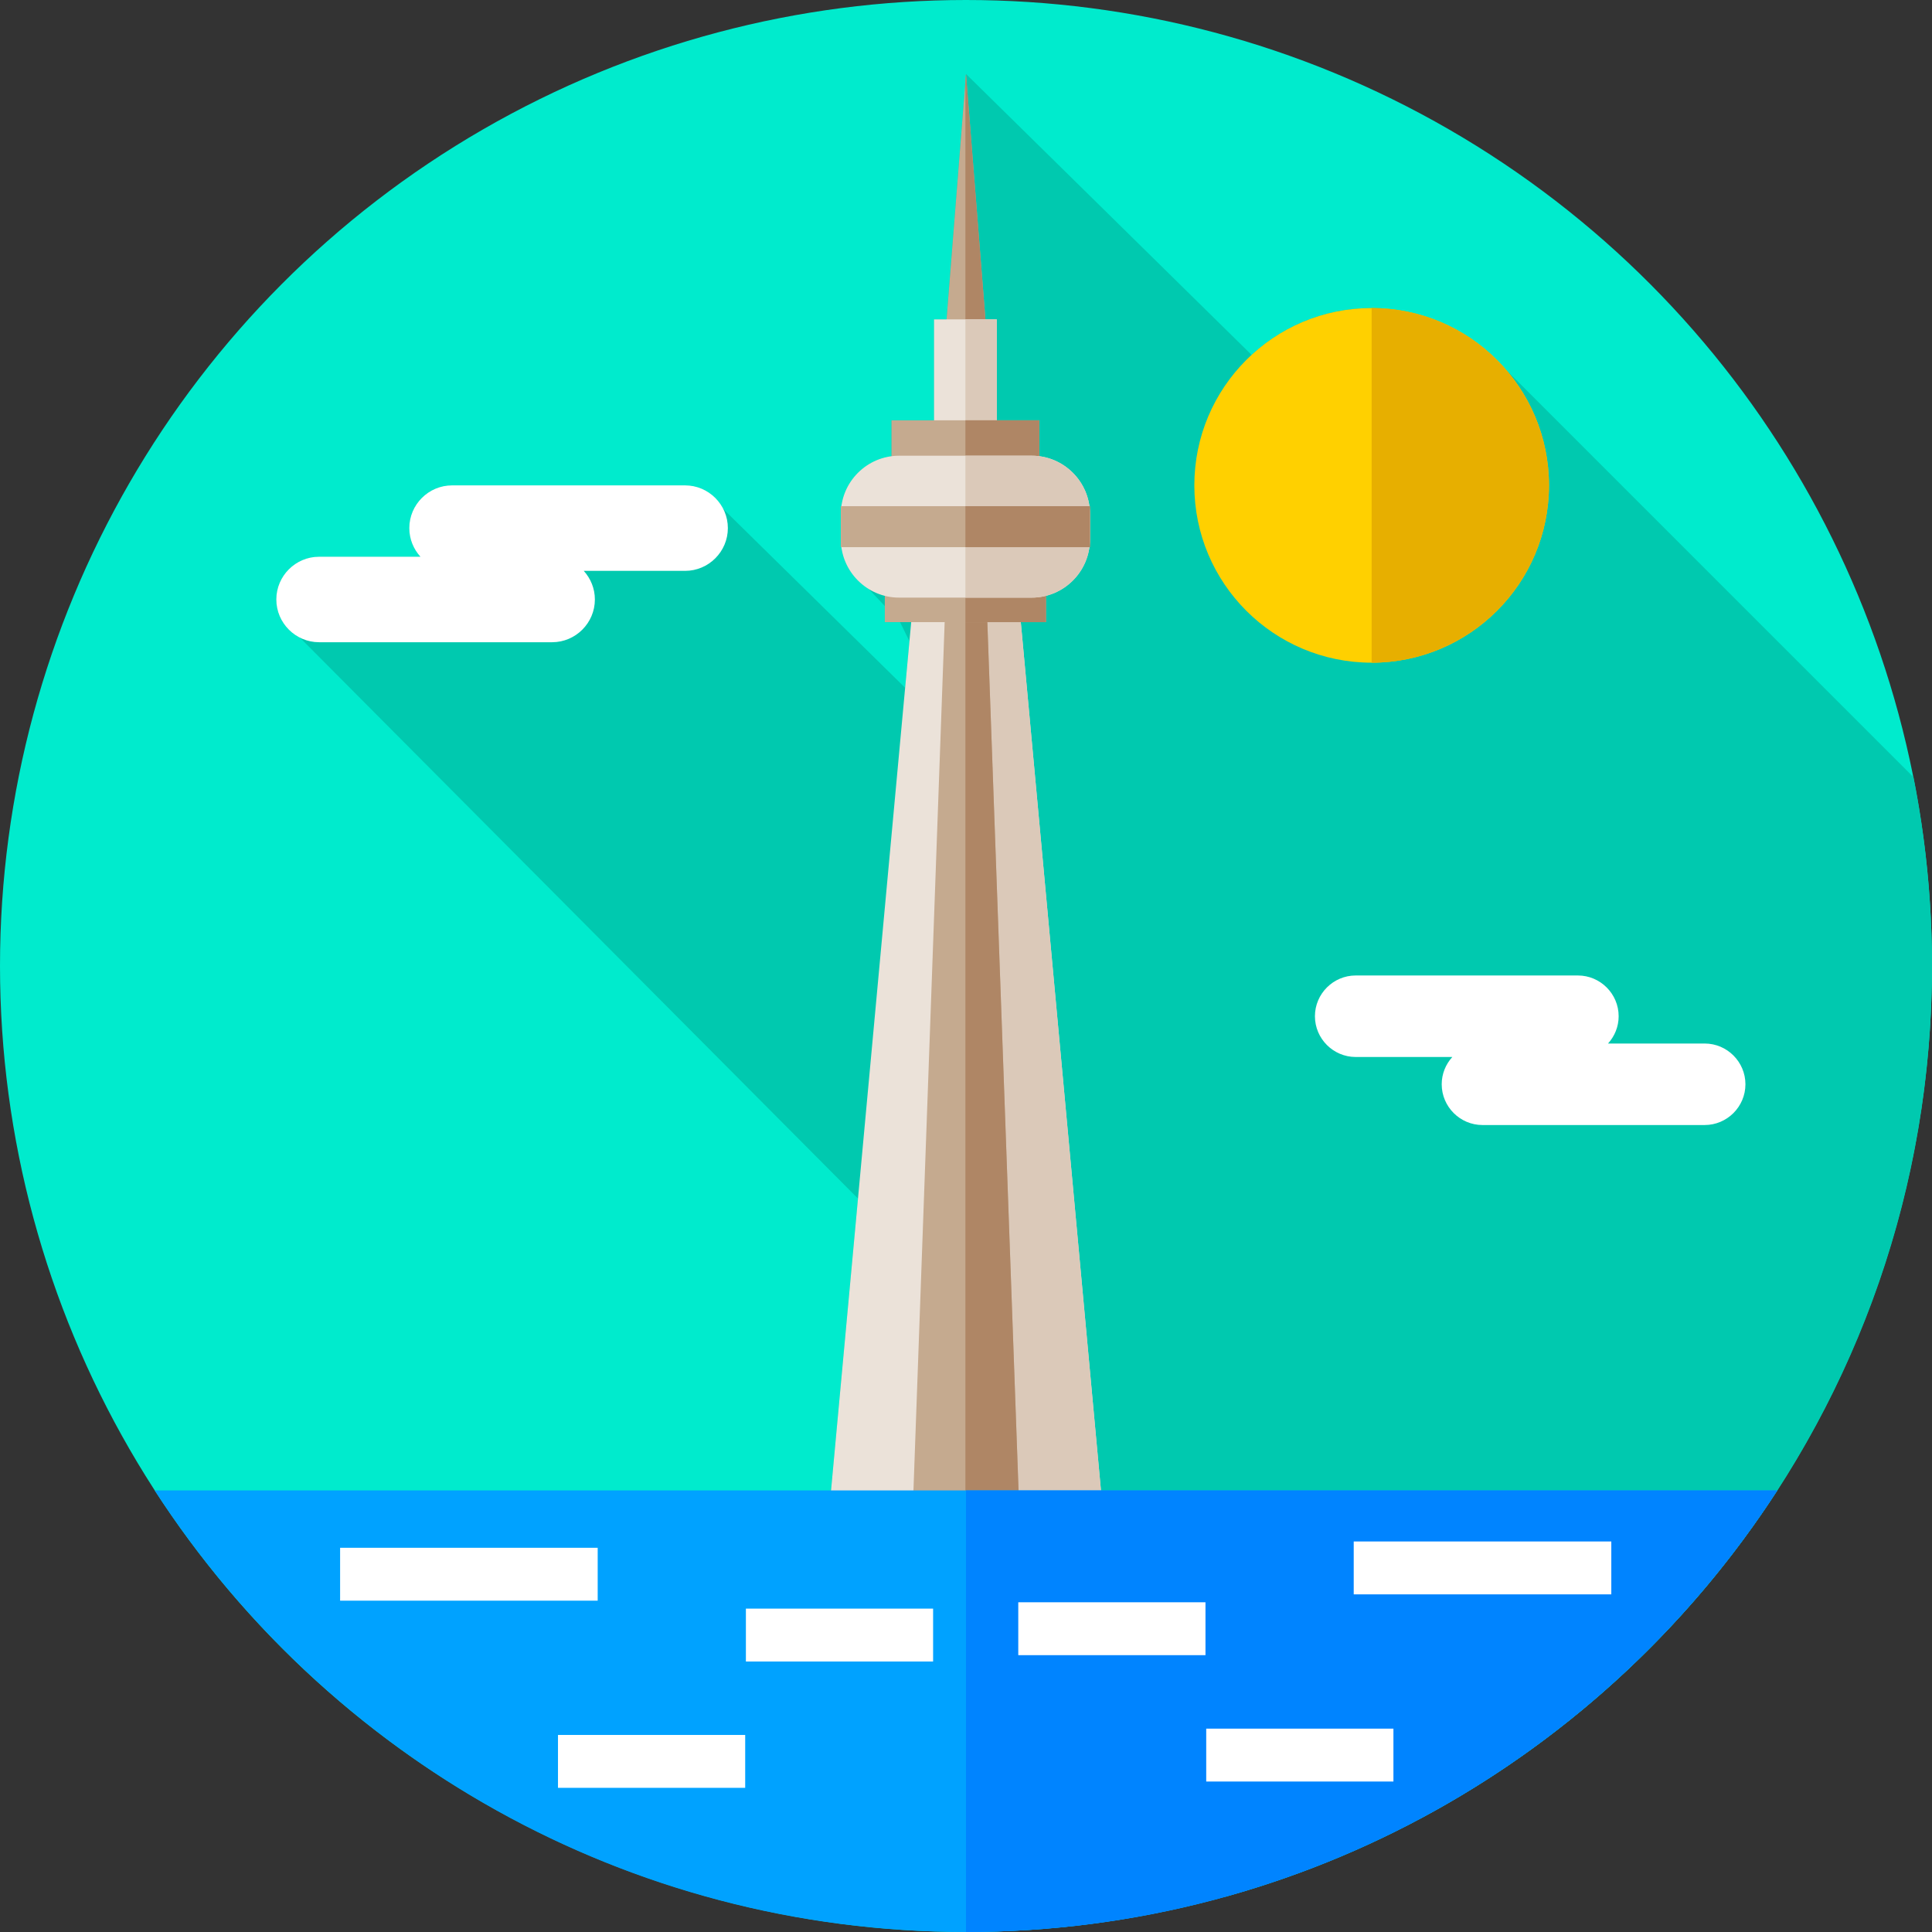<?xml version="1.0" encoding="iso-8859-1"?>
<!-- Generator: Adobe Illustrator 19.0.0, SVG Export Plug-In . SVG Version: 6.00 Build 0)  -->
<svg xmlns="http://www.w3.org/2000/svg" xmlns:xlink="http://www.w3.org/1999/xlink" version="1.1" id="Layer_1" x="0px" y="0px" viewBox="0 0 512 512" style="enable-background:new 0 0 512 512;" xml:space="preserve">
<rect x="0" y="0" width="512" height="512" fill="#333333" stroke="none"/>
<circle style="fill:#00EBCD;" cx="255.996" cy="255.996" r="255.996"/>
<path style="fill:#00C9AF;" d="M512,255.999c0-17.122-1.695-33.847-4.902-50.028L399.154,98.028  c-8.618-10.031-21.387-16.392-35.648-16.392c-12.275,0-23.45,4.708-31.821,12.416l-75.685-74.456l-5.154,65.044h-3.322v26.745  h-11.28v9.529c-7.539,0.992-13.413,7.471-13.413,15.269v6.775c0,5.521,2.952,10.369,7.348,13.088l4.298,4.552v4.278h4.04  l2.494,5.048l-1.14,12.354l-48.195-47.385c-1.868-3.703-5.701-6.264-10.111-6.264h-61.769c-6.231,0-11.328,5.098-11.328,11.328  c0,2.914,1.124,5.571,2.949,7.584H84.552c-6.231,0-11.328,5.098-11.328,11.328c0,4.41,2.561,8.243,6.263,10.111l147.885,148.649  l-7.398,80.128l104.868,104.868C432.79,472.555,512,373.533,512,255.999z"/>
<circle style="fill:#FFD000;" cx="363.504" cy="128.625" r="46.993"/>
<path style="fill:#E7AF00;" d="M363.506,81.636v93.985c25.954,0,46.993-21.04,46.993-46.993  C410.499,102.674,389.459,81.636,363.506,81.636z"/>
<g>
	<path style="fill:#FFFFFF;" d="M84.552,147.54h26.863c-1.824-2.012-2.949-4.67-2.949-7.584c0-6.231,5.098-11.328,11.328-11.328   h61.769c6.231,0,11.328,5.098,11.328,11.328c0,6.231-5.097,11.328-11.328,11.328H154.7c1.824,2.012,2.949,4.67,2.949,7.584l0,0   c0,6.231-5.097,11.328-11.328,11.328H84.552c-6.231,0-11.328-5.097-11.328-11.328l0,0C73.224,152.638,78.321,147.54,84.552,147.54z   "/>
	<path style="fill:#FFFFFF;" d="M451.757,276.544h-25.61c1.74-1.919,2.812-4.452,2.812-7.231c0-5.94-4.86-10.799-10.8-10.799H359.27   c-5.94,0-10.799,4.86-10.799,10.799c0,5.939,4.86,10.8,10.799,10.8h25.61c-1.74,1.918-2.812,4.452-2.812,7.231l0,0   c0,5.94,4.86,10.8,10.8,10.8h58.889c5.939,0,10.8-4.86,10.8-10.8l0,0C462.557,281.404,457.696,276.544,451.757,276.544z"/>
</g>
<polygon style="fill:#C5AA8F;" points="255.999,19.595 250.644,87.164 261.355,87.164 "/>
<polygon style="fill:#AF8665;" points="261.355,87.164 255.999,19.595 255.841,21.608 255.841,87.164 "/>
<rect x="247.522" y="84.636" style="fill:#EBE2D9;" width="16.635" height="28.815"/>
<rect x="255.84" y="84.636" style="fill:#DBC9B9;" width="8.317" height="28.815"/>
<polygon style="fill:#EBE2D9;" points="269.972,158.901 242.028,158.901 219.975,397.757 292.025,397.757 "/>
<polygon style="fill:#DBC9B9;" points="292.025,397.757 269.972,158.901 255.841,158.901 255.841,397.757 "/>
<polygon style="fill:#C5AA8F;" points="261.44,158.901 250.56,158.901 241.974,397.757 270.026,397.757 "/>
<polygon style="fill:#AF8665;" points="270.026,397.757 261.44,158.901 255.841,158.901 255.841,397.757 "/>
<rect x="234.482" y="156.45" style="fill:#C5AA8F;" width="42.727" height="8.422"/>
<rect x="255.84" y="156.45" style="fill:#AF8665;" width="21.364" height="8.422"/>
<rect x="236.248" y="111.385" style="fill:#C5AA8F;" width="39.193" height="11.598"/>
<rect x="255.84" y="111.385" style="fill:#AF8665;" width="19.597" height="11.598"/>
<path style="fill:#EBE2D9;" d="M273.433,158.375h-35.186c-8.478,0-15.415-6.937-15.415-15.416v-6.775  c0-8.478,6.937-15.416,15.415-15.416h35.186c8.478,0,15.415,6.937,15.415,15.416v6.775  C288.85,151.437,281.913,158.375,273.433,158.375z"/>
<path style="fill:#DBC9B9;" d="M273.433,120.768H255.84v37.606h17.594c8.478,0,15.415-6.937,15.415-15.415v-6.775  C288.85,127.705,281.913,120.768,273.433,120.768z"/>
<rect x="222.832" y="134.142" style="fill:#C5AA8F;" width="66.016" height="10.861"/>
<rect x="255.84" y="134.142" style="fill:#AF8665;" width="33.009" height="10.861"/>
<path style="fill:#00A2FF;" d="M255.999,512c90.148,0,169.405-46.604,215.016-117.025H40.985  C86.596,465.396,165.851,512,255.999,512z"/>
<g>
	<rect x="90.132" y="410.179" style="fill:#FFFFFF;" width="68.262" height="14.015"/>
	<rect x="197.671" y="426.302" style="fill:#FFFFFF;" width="49.611" height="14.015"/>
	<rect x="147.872" y="459.78" style="fill:#FFFFFF;" width="49.611" height="14.015"/>
</g>
<path style="fill:#0084FF;" d="M255.996,394.975V512c0.001,0,0.002,0,0.003,0c90.148,0,169.405-46.604,215.016-117.025  L255.996,394.975L255.996,394.975z"/>
<g>
	<rect x="358.75" y="408.507" style="fill:#FFFFFF;" width="68.262" height="14.015"/>
	<rect x="269.852" y="424.62" style="fill:#FFFFFF;" width="49.611" height="14.015"/>
	<rect x="319.661" y="458.108" style="fill:#FFFFFF;" width="49.611" height="14.015"/>
</g>
<g>
</g>
<g>
</g>
<g>
</g>
<g>
</g>
<g>
</g>
<g>
</g>
<g>
</g>
<g>
</g>
<g>
</g>
<g>
</g>
<g>
</g>
<g>
</g>
<g>
</g>
<g>
</g>
<g>
</g>
</svg>
